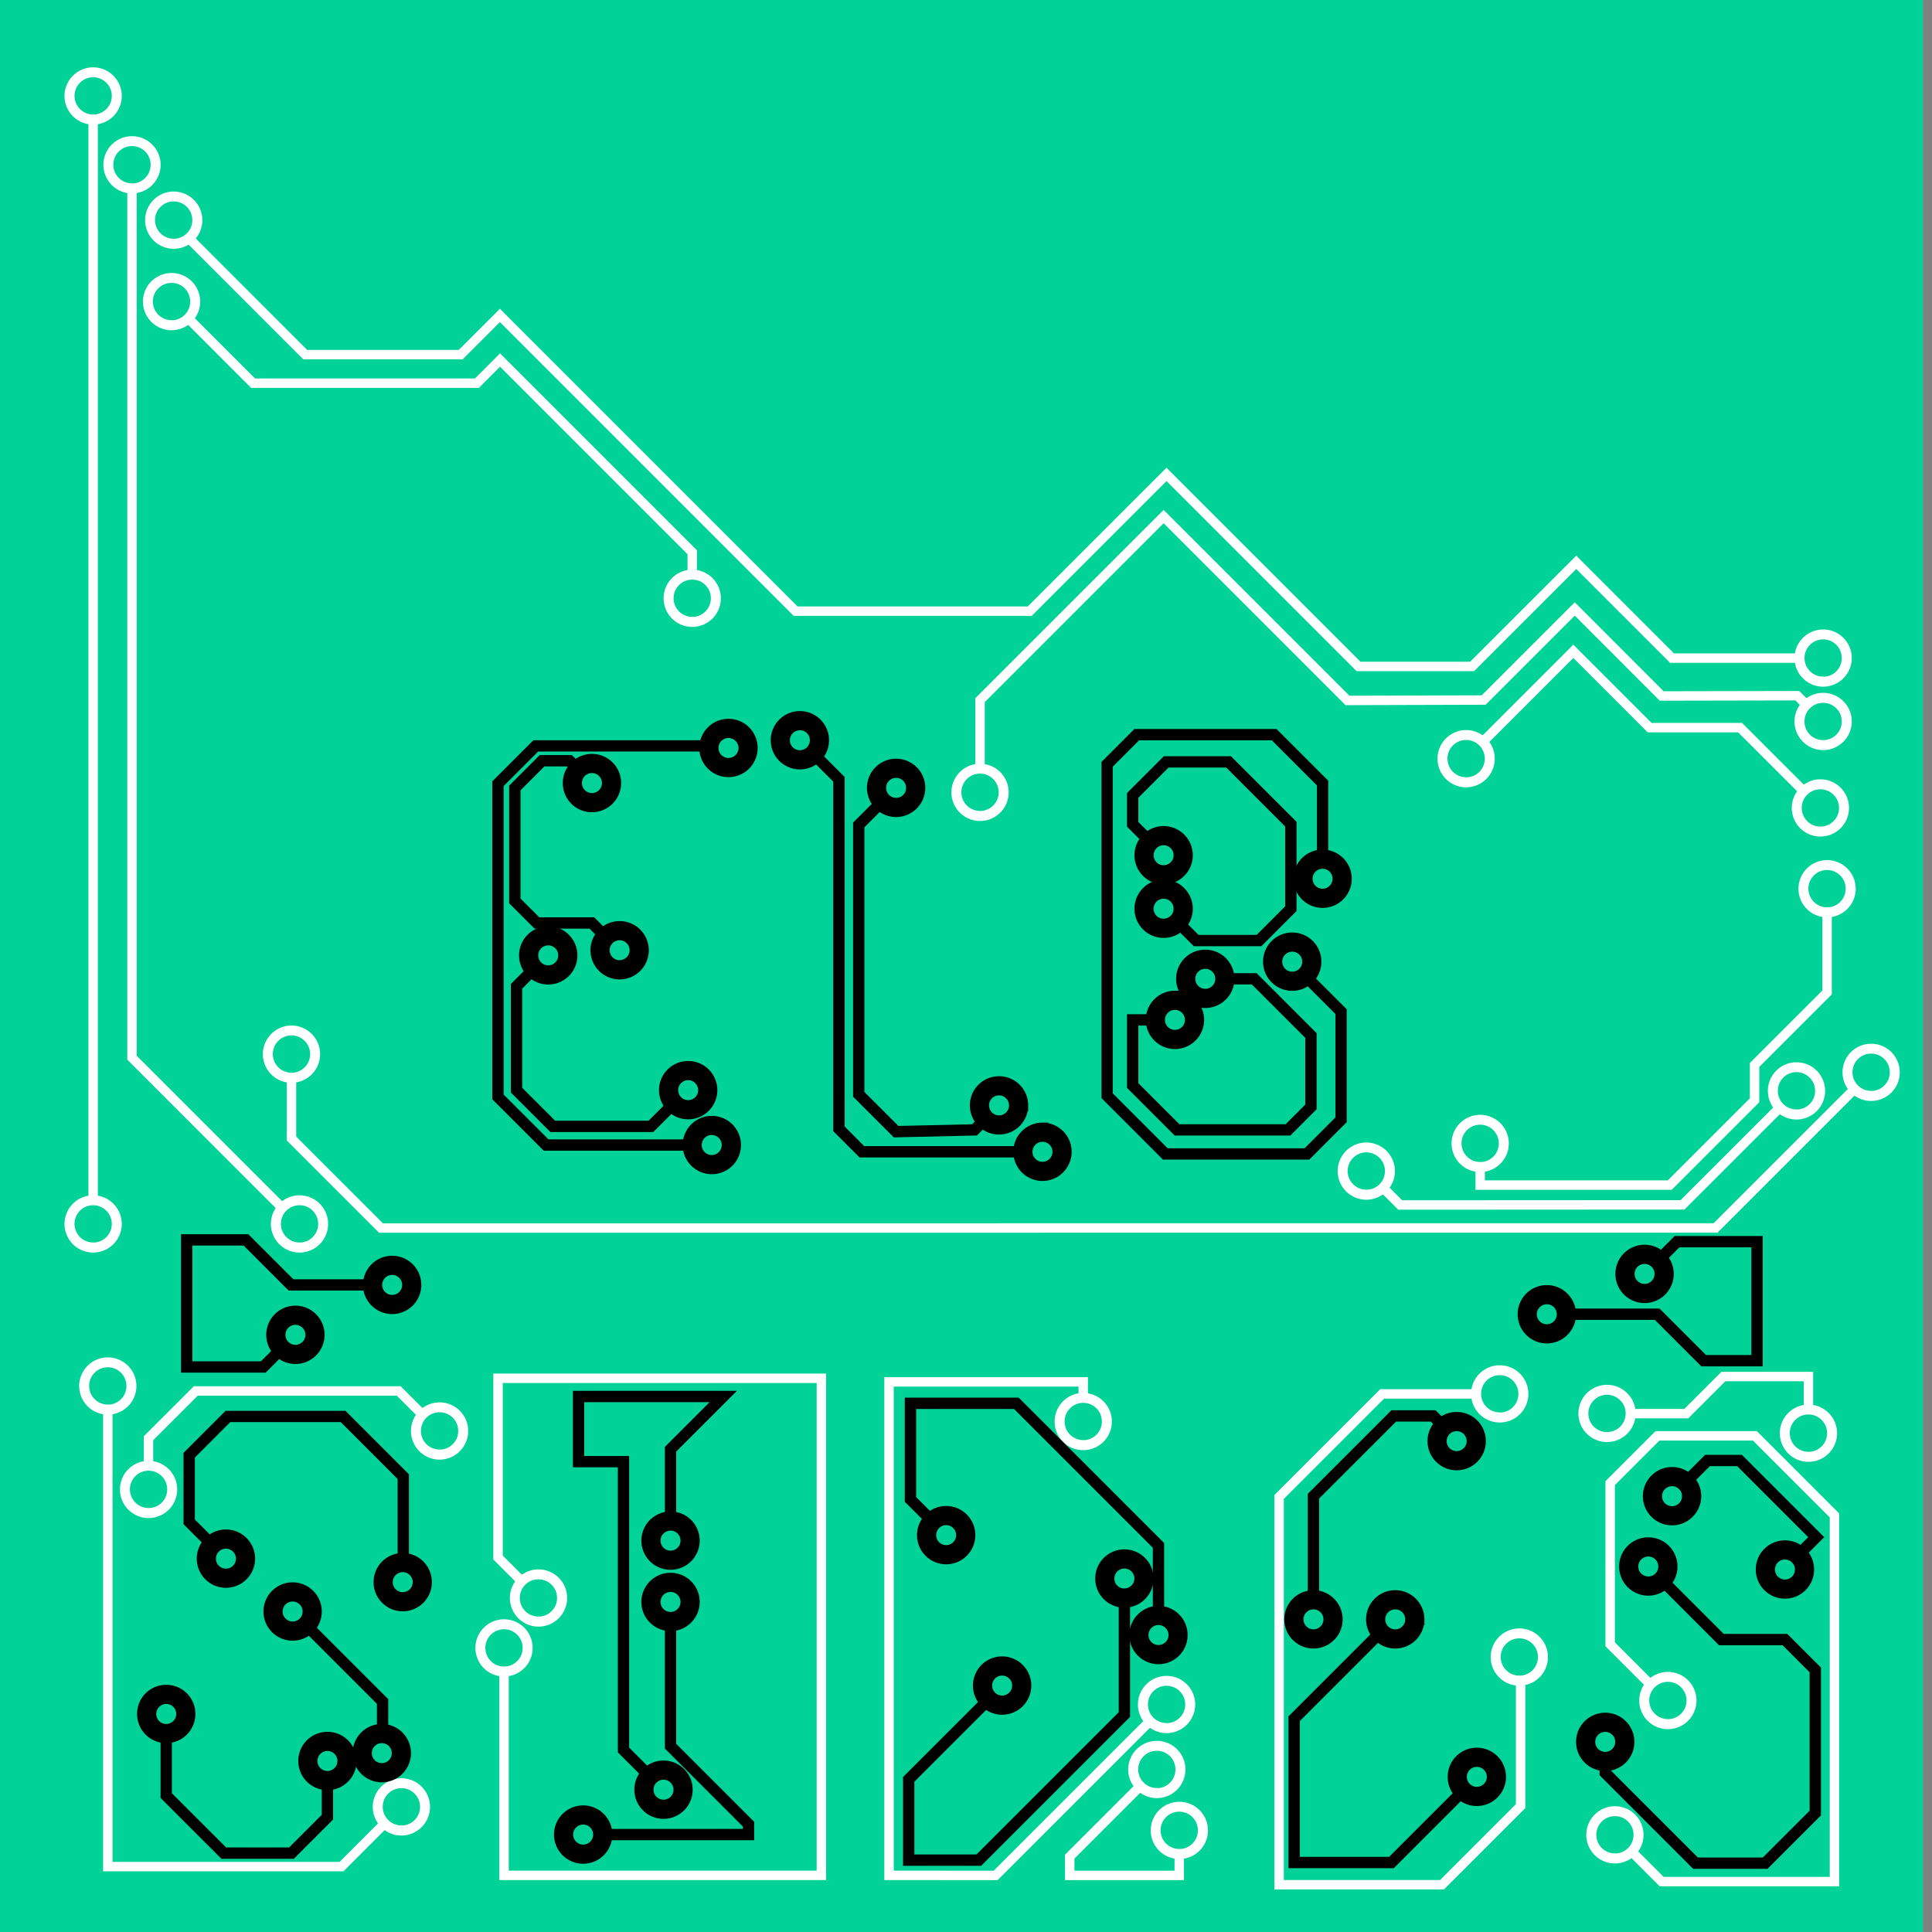 <?xml version="1.0" encoding="UTF-8" standalone="no"?>
<svg
   viewBox="512 16 128 128"
   version="1.1"
   id="svg76"
   sodipodi:docname="elbsides_logo_small_2023.inkscape.svg"
   inkscape:version="1.3 (0e150ed, 2023-07-21)"
   width="32"
   height="32"
   inkscape:export-filename="elbsides_logo_2023.svg"
   inkscape:export-xdpi="96"
   inkscape:export-ydpi="96"
   xmlns:inkscape="http://www.inkscape.org/namespaces/inkscape"
   xmlns:sodipodi="http://sodipodi.sourceforge.net/DTD/sodipodi-0.dtd"
   xmlns="http://www.w3.org/2000/svg"
   xmlns:svg="http://www.w3.org/2000/svg"
   xmlns:rdf="http://www.w3.org/1999/02/22-rdf-syntax-ns#"
   xmlns:cc="http://creativecommons.org/ns#"
   xmlns:dc="http://purl.org/dc/elements/1.1/">
  <rect x="512" y="16" width="128" height="128" fill="#808080" stroke="none"/>
  <sodipodi:namedview
     id="namedview76"
     pagecolor="#ffffff"
     bordercolor="#111111"
     borderopacity="1"
     inkscape:showpageshadow="0"
     inkscape:pageopacity="0"
     inkscape:pagecheckerboard="1"
     inkscape:deskcolor="#d1d1d1"
     inkscape:zoom="1.88"
     inkscape:cx="-15.957447"
     inkscape:cy="79.521277"
     inkscape:window-width="2912"
     inkscape:window-height="1544"
     inkscape:window-x="0"
     inkscape:window-y="25"
     inkscape:window-maximized="0"
     inkscape:current-layer="svg76" />
  <defs
     id="defs1">
      <style
       id="style1">
         &#10;            .cls-background {
         &#10;                fill: #00d298;
         &#10;            }
         &#10;
         &#10;            .cls-elphi-polyline {
         &#10;                fill: none;
         &#10;                stroke: #ffffff;
         &#10;                stroke-miterlimit: 10;
         &#10;                stroke-width: 5px;
         &#10;            }
         &#10;
         &#10;            .cls-elphi-path {
         &#10;                fill: white;
         &#10;                stroke: white;
         &#10;            }
         &#10;
         &#10;            .cls-text-polyline {
         &#10;                fill: none;
         &#10;                stroke: black;
         &#10;                stroke-miterlimit: 10;
         &#10;                stroke-width: 6px;
         &#10;            }
         &#10;
         &#10;            .cls-text-path {
         &#10;                fill: none;
         &#10;                stroke: black;
         &#10;                stroke-miterlimit: 10;
         &#10;                stroke-width: 6px;
         &#10;            }
      </style>
  </defs>
  <title
     id="title1">ELBSIDES_LINES_LOGO</title>
  <g
     id="background"
     data-name="background"
     transform="matrix(0.069,0,0,0.12,512,16)"
     style="image-rendering:auto">
    <rect
       class="cls-background"
       width="1846.41"
       height="1069"
       id="rect1"
       x="0"
       y="0" />
  </g>
  <g
     id="Layer_3"
     data-name="Layer 3"
     transform="matrix(0.125,0,0,0.125,448.037,13.938)">
    <path
       id="circle"
       class="cls-elphi-path"
       d="M 622.62,63 A 14.67,14.67 0 1 0 637.29,77.67 14.67,14.67 0 0 0 622.62,63 Z m 0,25 A 10.37,10.37 0 1 1 633,77.67 10.37,10.37 0 0 1 622.62,88 Z"
       transform="translate(-61.55,-10.31)" />
    <path
       id="circle-2"
       data-name="circle"
       class="cls-elphi-path"
       d="M 665.31,128.83 A 14.67,14.67 0 1 0 680,143.5 14.67,14.67 0 0 0 665.31,128.83 Z m 0,25 a 10.38,10.38 0 1 1 10.37,-10.37 10.37,10.37 0 0 1 -10.37,10.41 z"
       transform="translate(-61.55,-10.31)" />
    <path
       id="circle-3"
       data-name="circle"
       class="cls-elphi-path"
       d="m 643.22,99.49 a 14.67,14.67 0 1 0 14.67,14.67 14.67,14.67 0 0 0 -14.67,-14.67 z m 0,25 a 10.38,10.38 0 1 1 10.37,-10.37 10.37,10.37 0 0 1 -10.37,10.41 z"
       transform="translate(-61.55,-10.31)" />
    <path
       id="circle-4"
       data-name="circle"
       class="cls-elphi-path"
       d="m 622.62,660.85 a 14.67,14.67 0 1 0 14.67,14.67 14.67,14.67 0 0 0 -14.67,-14.67 z m 0,25 A 10.37,10.37 0 1 1 633,675.52 10.37,10.37 0 0 1 622.62,685.89 Z"
       transform="translate(-61.55,-10.31)" />
    <path
       id="circle-5"
       data-name="circle"
       class="cls-elphi-path"
       d="m 630.39,746.75 a 14.67,14.67 0 1 0 14.67,14.67 14.67,14.67 0 0 0 -14.67,-14.67 z m 0,25 a 10.38,10.38 0 1 1 10.38,-10.38 10.37,10.37 0 0 1 -10.38,10.43 z"
       transform="translate(-61.55,-10.31)" />
    <path
       id="circle-6"
       data-name="circle"
       class="cls-elphi-path"
       d="M 652,801.57 A 14.67,14.67 0 1 0 666.67,816.24 14.67,14.67 0 0 0 652,801.57 Z m 0,25 A 10.38,10.38 0 1 1 662.37,816.2 10.37,10.37 0 0 1 652,826.61 Z"
       transform="translate(-61.55,-10.31)" />
    <path
       id="circle-7"
       data-name="circle"
       class="cls-elphi-path"
       d="m 806.24,770.59 a 14.67,14.67 0 1 0 14.67,14.67 14.67,14.67 0 0 0 -14.67,-14.67 z m 0,25 a 10.38,10.38 0 1 1 10.38,-10.38 10.38,10.38 0 0 1 -10.38,10.43 z"
       transform="translate(-61.55,-10.31)" />
    <path
       id="circle-8"
       data-name="circle"
       class="cls-elphi-path"
       d="M 786,969.83 A 14.67,14.67 0 1 0 800.67,984.5 14.67,14.67 0 0 0 786,969.83 Z m 0,25 A 10.38,10.38 0 1 1 796.38,984.45 10.38,10.38 0 0 1 786,994.88 Z"
       transform="translate(-61.55,-10.31)" />
    <path
       id="circle-9"
       data-name="circle"
       class="cls-elphi-path"
       d="m 840.4,885.56 a 14.67,14.67 0 1 0 14.67,14.67 14.67,14.67 0 0 0 -14.67,-14.67 z m 0,25.05 a 10.38,10.38 0 1 1 10.37,-10.38 10.38,10.38 0 0 1 -10.37,10.38 z"
       transform="translate(-61.55,-10.31)" />
    <path
       id="circle-10"
       data-name="circle"
       class="cls-elphi-path"
       d="m 858.67,859.11 a 14.67,14.67 0 1 0 14.67,14.67 14.67,14.67 0 0 0 -14.67,-14.67 z m 0,25 A 10.37,10.37 0 1 1 869,873.78 10.37,10.37 0 0 1 858.67,884.15 Z"
       transform="translate(-61.55,-10.31)" />
    <path
       id="circle-11"
       data-name="circle"
       class="cls-elphi-path"
       d="m 1191.57,915.56 a 14.67,14.67 0 1 0 14.66,14.67 14.66,14.66 0 0 0 -14.66,-14.67 z m 0,25 a 10.38,10.38 0 1 1 10.37,-10.37 10.38,10.38 0 0 1 -10.37,10.41 z"
       transform="translate(-61.55,-10.31)" />
    <path
       id="circle-12"
       data-name="circle"
       class="cls-elphi-path"
       d="m 1147.39,765.59 a 14.67,14.67 0 1 0 14.67,14.67 14.67,14.67 0 0 0 -14.67,-14.67 z m 0,25 a 10.37,10.37 0 1 1 10.37,-10.37 10.37,10.37 0 0 1 -10.37,10.41 z"
       transform="translate(-61.55,-10.31)" />
    <path
       id="circle-13"
       data-name="circle"
       class="cls-elphi-path"
       d="m 1368.15,750.92 a 14.67,14.67 0 1 0 14.67,14.67 14.67,14.67 0 0 0 -14.67,-14.67 z m 0,25 a 10.37,10.37 0 1 1 10.37,-10.37 10.37,10.37 0 0 1 -10.37,10.45 z"
       transform="translate(-61.55,-10.31)" />
    <path
       id="circle-14"
       data-name="circle"
       class="cls-elphi-path"
       d="m 1378.52,890.41 a 14.67,14.67 0 1 0 14.67,14.67 14.66,14.66 0 0 0 -14.67,-14.67 z m 0,25 a 10.37,10.37 0 1 1 10.38,-10.37 10.37,10.37 0 0 1 -10.38,10.41 z"
       transform="translate(-61.55,-10.31)" />
    <path
       id="circle-15"
       data-name="circle"
       class="cls-elphi-path"
       d="m 1429.19,984.64 a 14.67,14.67 0 1 0 14.67,14.67 14.67,14.67 0 0 0 -14.67,-14.67 z m 0,25 a 10.37,10.37 0 1 1 10.38,-10.37 10.37,10.37 0 0 1 -10.38,10.41 z"
       transform="translate(-61.55,-10.31)" />
    <path
       id="circle-16"
       data-name="circle"
       class="cls-elphi-path"
       d="m 1457.26,913.46 a 14.67,14.67 0 1 0 14.67,14.67 14.67,14.67 0 0 0 -14.67,-14.67 z m 0,25 a 10.37,10.37 0 1 1 10.38,-10.37 10.37,10.37 0 0 1 -10.38,10.41 z"
       transform="translate(-61.55,-10.31)" />
    <path
       id="circle-17"
       data-name="circle"
       class="cls-elphi-path"
       d="m 1531.77,771.77 a 14.67,14.67 0 1 0 14.67,14.67 14.67,14.67 0 0 0 -14.67,-14.67 z m 0,25 a 10.38,10.38 0 1 1 10.37,-10.37 10.37,10.37 0 0 1 -10.37,10.41 z"
       transform="translate(-61.55,-10.31)" />
    <path
       id="circle-18"
       data-name="circle"
       class="cls-elphi-path"
       d="m 1297.42,632.85 a 14.67,14.67 0 1 0 14.67,14.67 14.67,14.67 0 0 0 -14.67,-14.67 z m 0,25 a 10.38,10.38 0 1 1 10.38,-10.37 10.37,10.37 0 0 1 -10.38,10.41 z"
       transform="translate(-61.55,-10.31)" />
    <path
       id="circle-19"
       data-name="circle"
       class="cls-elphi-path"
       d="m 1357.78,618.18 a 14.67,14.67 0 1 0 14.67,14.67 14.67,14.67 0 0 0 -14.67,-14.67 z m 0,25 a 10.38,10.38 0 1 1 10.37,-10.37 10.37,10.37 0 0 1 -10.37,10.41 z"
       transform="translate(-61.55,-10.31)" />
    <path
       id="circle-20"
       data-name="circle"
       class="cls-elphi-path"
       d="m 1092.69,432.1 a 14.67,14.67 0 1 0 14.67,14.67 14.67,14.67 0 0 0 -14.67,-14.67 z m 0,25 a 10.38,10.38 0 1 1 10.37,-10.37 10.38,10.38 0 0 1 -10.37,10.41 z"
       transform="translate(-61.55,-10.31)" />
    <path
       id="circle-21"
       data-name="circle"
       class="cls-elphi-path"
       d="m 940.15,329.25 a 14.67,14.67 0 1 0 14.67,14.67 14.67,14.67 0 0 0 -14.67,-14.67 z m 0,25 a 10.37,10.37 0 1 1 10.37,-10.37 10.37,10.37 0 0 1 -10.37,10.41 z"
       transform="translate(-61.55,-10.31)" />
    <path
       id="circle-22"
       data-name="circle"
       class="cls-elphi-path"
       d="m 1350.34,414.26 a 14.67,14.67 0 1 0 14.66,14.67 14.67,14.67 0 0 0 -14.66,-14.67 z m 0,25 a 10.38,10.38 0 1 1 10.37,-10.37 10.37,10.37 0 0 1 -10.37,10.41 z"
       transform="translate(-61.55,-10.31)" />
    <path
       id="circle-23"
       data-name="circle"
       class="cls-elphi-path"
       d="m 1525.43,590.33 a 14.67,14.67 0 1 0 14.67,14.67 14.67,14.67 0 0 0 -14.67,-14.67 z m 0,25 a 10.38,10.38 0 1 1 10.37,-10.33 10.38,10.38 0 0 1 -10.37,10.38 z"
       transform="translate(-61.55,-10.31)" />
    <path
       id="circle-24"
       data-name="circle"
       class="cls-elphi-path"
       d="m 1541.65,483.19 a 14.67,14.67 0 1 0 14.67,14.67 14.67,14.67 0 0 0 -14.67,-14.67 z m 0,25 a 10.38,10.38 0 1 1 10.35,-10.33 10.37,10.37 0 0 1 -10.35,10.37 z"
       transform="translate(-61.55,-10.31)" />
    <path
       id="circle-25"
       data-name="circle"
       class="cls-elphi-path"
       d="m 1539.56,360.93 a 14.67,14.67 0 1 0 14.67,14.67 14.67,14.67 0 0 0 -14.67,-14.67 z m 0,25 a 10.37,10.37 0 1 1 10.37,-10.37 10.37,10.37 0 0 1 -10.37,10.44 z"
       transform="translate(-61.55,-10.31)" />
    <path
       id="circle-26"
       data-name="circle"
       class="cls-elphi-path"
       d="m 1539.56,394.53 a 14.67,14.67 0 1 0 14.67,14.67 14.67,14.67 0 0 0 -14.67,-14.67 z m 0,25.05 a 10.38,10.38 0 1 1 10.37,-10.38 10.37,10.37 0 0 1 -10.37,10.38 z"
       transform="translate(-61.55,-10.31)" />
    <path
       id="circle-27"
       data-name="circle"
       class="cls-elphi-path"
       d="m 1538.1,440.36 a 14.67,14.67 0 1 0 14.67,14.64 14.67,14.67 0 0 0 -14.67,-14.64 z m 0,25.05 a 10.38,10.38 0 1 1 10.37,-10.41 10.37,10.37 0 0 1 -10.37,10.41 z"
       transform="translate(-61.55,-10.31)" />
    <path
       id="circle-28"
       data-name="circle"
       class="cls-elphi-path"
       d="m 1565,580.5 a 14.67,14.67 0 1 0 14.67,14.67 A 14.67,14.67 0 0 0 1565,580.5 Z m 0,25 a 10.38,10.38 0 1 1 10.37,-10.37 10.37,10.37 0 0 1 -10.37,10.41 z"
       transform="translate(-61.55,-10.31)" />
    <path
       id="circle-29"
       data-name="circle"
       class="cls-elphi-path"
       d="M 1425,761.29 A 14.67,14.67 0 1 0 1439.68,776 14.67,14.67 0 0 0 1425,761.29 Z m 0,25.05 A 10.38,10.38 0 1 1 1435.38,776 10.37,10.37 0 0 1 1425,786.34 Z"
       transform="translate(-61.55,-10.31)" />
    <path
       id="circle-30"
       data-name="circle"
       class="cls-elphi-path"
       d="m 1186.39,950 a 14.67,14.67 0 1 0 14.67,14.67 14.67,14.67 0 0 0 -14.67,-14.67 z m 0,25 a 10.37,10.37 0 1 1 10.37,-10.37 10.37,10.37 0 0 1 -10.37,10.45 z"
       transform="translate(-61.55,-10.31)" />
    <path
       id="circle-31"
       data-name="circle"
       class="cls-elphi-path"
       d="M 1198.28,982.29 A 14.67,14.67 0 1 0 1213,997 14.66,14.66 0 0 0 1198.28,982.29 Z m 0,25 a 10.38,10.38 0 1 1 10.38,-10.29 10.38,10.38 0 0 1 -10.38,10.33 z"
       transform="translate(-61.55,-10.31)" />
    <path
       id="circle-32"
       data-name="circle"
       class="cls-elphi-path"
       d="M 732,660.85 A 14.67,14.67 0 1 0 746.67,675.52 14.67,14.67 0 0 0 732,660.85 Z m 0,25 A 10.37,10.37 0 1 1 742.38,675.48 10.37,10.37 0 0 1 732,685.89 Z"
       transform="translate(-61.55,-10.31)" />
    <path
       id="circle-33"
       data-name="circle"
       class="cls-elphi-path"
       d="m 727.75,570.86 a 14.67,14.67 0 1 0 14.67,14.67 14.67,14.67 0 0 0 -14.67,-14.67 z m 0,25 a 10.38,10.38 0 1 1 10.37,-10.37 10.37,10.37 0 0 1 -10.37,10.41 z"
       transform="translate(-61.55,-10.31)" />
    <path
       id="circle-34"
       data-name="circle"
       class="cls-elphi-path"
       d="M 664.18,172 A 14.67,14.67 0 1 0 678.85,186.67 14.67,14.67 0 0 0 664.18,172 Z m 0,25 a 10.38,10.38 0 1 1 10.37,-10.37 10.37,10.37 0 0 1 -10.37,10.43 z"
       transform="translate(-61.55,-10.31)" />
    <polyline
       class="cls-elphi-polyline"
       points="1455.07 603.5 1403.47 655.09 1253.84 655.17 1244.78 646.11"
       id="polyline1" />
    <!-- <path
       class="cls-elphi-path"
       d="M 1304.15,654.94"
       transform="translate(-61.55,-10.31)"
       id="path1" /> -->
    <polyline
       class="cls-elphi-polyline"
       points="1296.23 637.2 1296.23 644.62 1396.7 644.62 1441.67 599.65 1441.67 580.93 1480.1 542.51 1480.1 499.4"
       id="polyline2" />
    <polyline
       class="cls-elphi-polyline"
       points="1465.74 365.29 1397.9 365.29 1347.15 314.54 1291.95 369.73 1231.76 369.73 1129.97 267.94 1057.49 340.42 933.41 340.42 776.67 183.68 755.88 204.47 673.5 204.47 612.09 143.05"
       id="polyline3" />
    <polyline
       class="cls-elphi-polyline"
       points="611.36 185.1 645.85 219.6 764.47 219.6 776.74 207.33 878.6 309.19 878.6 322.42"
       id="polyline4" />
    <path
       class="cls-elphi-polyline"
       d="m 1092.69,434.86 v -36.95 l 97.31,-97.31 97.44,97.45 72.2,-0.21 48.27,-48.27 46.09,46.12 71.88,-0.14 5.07,5.07"
       transform="translate(-61.55,-10.31)"
       id="path4" />
    <polyline
       class="cls-elphi-polyline"
       points="1467.64 435.8 1433.99 402.16 1386.04 402.16 1345.59 361.71 1297.48 409.82"
       id="polyline5" />
    <line
       class="cls-elphi-polyline"
       x1="561.07"
       y1="650.54"
       x2="561.07"
       y2="79.5"
       id="line5"/>
    <polyline
       class="cls-elphi-polyline"
       points="581.67 116.25 581.67 577.11 661.12 656.55"
       id="polyline6" />
    <polyline
       class="cls-elphi-polyline"
       points="666.2 589.88 666.2 619.94 713.63 667.37 1420.98 667.33 1494.87 593.44"
       id="polyline7" />
    <polyline
       class="cls-elphi-polyline"
       points="568.84 765.78 568.84 1005.82 692.71 1005.82 715.3 983.24"
       id="polyline8" />
    <polyline
       class="cls-elphi-polyline"
       points="590.41 793.32 590.41 778.79 615.47 753.74 723.04 753.74 735.63 766.32"
       id="polyline9" />
    <polyline
       class="cls-elphi-polyline"
       points="788.16 854.51 775.68 842.03 775.68 747.02 947.05 747.02 947.05 1010.46 778.85 1010.46 778.85 904.59"
       id="polyline10" />
    <polyline
       class="cls-elphi-polyline"
       points="1085.84 755.28 1085.84 748.93 982.91 748.93 982.91 1010.46 1039.41 1010.51 1121.17 928.76"
       id="polyline11" />
    <polyline
       class="cls-elphi-polyline"
       points="1115.9 963.33 1078.68 1000.55 1078.68 1010.51 1136.73 1010.51 1136.73 998.46"
       id="polyline12" />
    <polyline
       class="cls-elphi-polyline"
       points="1294.61 755.28 1244.3 755.28 1189.66 809.92 1189.66 1015.44 1276 1015.44 1317.66 973.78 1317.66 909.44"
       id="polyline13"/>
    <polyline
       class="cls-elphi-polyline"
       points="1375.74 765.75 1405.47 765.75 1425.13 746.09 1470.22 746.09 1470.22 762.43"
       id="polyline14" />
    <polyline
       class="cls-elphi-polyline"
       points="1376.29 997.64 1392.41 1013.77 1484.01 1013.77 1484.01 819.7 1441.82 777.51 1390.2 777.51 1365.12 802.59 1365.12 888.01 1386.56 909.45"
       id="polyline15" />
  </g>
  <g
     id="text"
     data-name="text"
     transform="matrix(0.125,0,0,0.125,448.037,13.938)">
    <polyline
       class="cls-text-polyline"
       points="888.94 411.83 795.67 411.83 775.63 431.88 775.63 597.89 801.13 623.38 880 623.38"
       id="polyline16" />
    <path
       class="cls-text-path"
       d="m 959.37,410.79 a 12.46,12.46 0 1 0 12.46,12.46 12.46,12.46 0 0 0 -12.46,-12.46 z m 0,20.76 a 8.3,8.3 0 1 1 8.3,-8.3 8.29,8.29 0 0 1 -8.3,8.3 z"
       transform="translate(-61.55,-10.31)"
       id="path16" />
    <path
       class="cls-text-path"
       d="m 997.21,406.69 a 12.46,12.46 0 1 0 12.46,12.46 12.46,12.46 0 0 0 -12.46,-12.46 z m 0,20.76 a 8.3,8.3 0 1 1 8.3,-8.3 8.31,8.31 0 0 1 -8.3,8.3 z"
       transform="translate(-61.55,-10.31)"
       id="path17" />
    <path
       class="cls-text-path"
       d="m 1048.21,431.93 a 12.46,12.46 0 1 0 12.46,12.46 12.46,12.46 0 0 0 -12.46,-12.46 z m 0,20.76 a 8.3,8.3 0 1 1 8.3,-8.3 8.3,8.3 0 0 1 -8.3,8.3 z"
       transform="translate(-61.55,-10.31)"
       id="path18" />
    <path
       class="cls-text-path"
       d="m 1102.76,600.22 a 12.46,12.46 0 1 0 12.46,12.46 12.46,12.46 0 0 0 -12.46,-12.46 z m 0,20.76 a 8.3,8.3 0 1 1 8.3,-8.3 8.31,8.31 0 0 1 -8.3,8.32 z"
       transform="translate(-61.55,-10.31)"
       id="path19" />
    <path
       class="cls-text-path"
       d="m 1125.79,624.82 a 12.46,12.46 0 1 0 12.46,12.46 12.46,12.46 0 0 0 -12.46,-12.46 z m 0,20.76 a 8.3,8.3 0 1 1 8.3,-8.3 8.31,8.31 0 0 1 -8.3,8.3 z"
       transform="translate(-61.55,-10.31)"
       id="path20" />
    <path
       class="cls-text-path"
       d="m 1212.08,533.14 a 12.46,12.46 0 1 0 12.46,12.46 12.46,12.46 0 0 0 -12.46,-12.46 z m 0,20.76 a 8.3,8.3 0 1 1 8.3,-8.3 8.3,8.3 0 0 1 -8.3,8.3 z"
       transform="translate(-61.55,-10.31)"
       id="path21" />
    <path
       class="cls-text-path"
       d="m 1190,496 a 12.46,12.46 0 1 0 12.46,12.45 A 12.45,12.45 0 0 0 1190,496 Z m 0,20.76 a 8.31,8.31 0 1 1 8.3,-8.31 8.3,8.3 0 0 1 -8.3,8.28 z"
       transform="translate(-61.55,-10.31)"
       id="path22" />
    <path
       class="cls-text-path"
       d="m 1190,467.64 a 12.46,12.46 0 1 0 12.46,12.46 12.46,12.46 0 0 0 -12.46,-12.46 z m 0,20.76 a 8.3,8.3 0 1 1 8.3,-8.3 8.3,8.3 0 0 1 -8.3,8.3 z"
       transform="translate(-61.55,-10.31)"
       id="path23" />
    <path
       class="cls-text-path"
       d="m 1258.16,524.05 a 12.46,12.46 0 1 0 12.46,12.46 12.46,12.46 0 0 0 -12.46,-12.46 z m 0,20.76 a 8.3,8.3 0 1 1 8.3,-8.3 8.3,8.3 0 0 1 -8.3,8.3 z"
       transform="translate(-61.55,-10.31)"
       id="path24" />
    <path
       class="cls-text-path"
       d="m 1274.25,480.1 a 12.46,12.46 0 1 0 12.46,12.46 12.46,12.46 0 0 0 -12.46,-12.46 z m 0,20.76 a 8.3,8.3 0 1 1 8.3,-8.3 8.31,8.31 0 0 1 -8.3,8.3 z"
       transform="translate(-61.55,-10.31)"
       id="path25" />
    <path
       class="cls-text-path"
       d="m 1196,554.9 a 12.46,12.46 0 1 0 12.46,12.46 A 12.46,12.46 0 0 0 1196,554.9 Z m 0,20.76 a 8.3,8.3 0 1 1 8.3,-8.3 8.29,8.29 0 0 1 -8.3,8.3 z"
       transform="translate(-61.55,-10.31)"
       id="path26" />
    <path
       class="cls-text-polyline"
       d="M 887,429.39 A 12.46,12.46 0 1 0 899.46,441.85 12.45,12.45 0 0 0 887,429.39 Z m 0,20.76 a 8.31,8.31 0 1 1 8.3,-8.3 8.3,8.3 0 0 1 -8.3,8.3 z"
       transform="translate(-61.55,-10.31)"
       id="path27" />
    <path
       class="cls-text-polyline"
       d="M 950.49,621.24 A 12.46,12.46 0 1 0 963,633.7 12.46,12.46 0 0 0 950.49,621.24 Z m 0,20.76 a 8.3,8.3 0 1 1 8.3,-8.3 8.3,8.3 0 0 1 -8.3,8.3 z"
       transform="translate(-61.55,-10.31)"
       id="path28" />
    <path
       class="cls-text-path"
       d="m 729.83,721.83 a 12.46,12.46 0 1 0 12.46,12.46 12.46,12.46 0 0 0 -12.46,-12.46 z m 0,20.76 a 8.3,8.3 0 1 1 8.3,-8.3 8.3,8.3 0 0 1 -8.3,8.3 z"
       transform="translate(-61.55,-10.31)"
       id="path29" />
    <path
       class="cls-text-path"
       d="M 693,840.46 A 12.46,12.46 0 1 0 705.46,852.92 12.46,12.46 0 0 0 693,840.46 Z m 0,20.76 a 8.3,8.3 0 1 1 8.3,-8.3 8.29,8.29 0 0 1 -8.3,8.3 z"
       transform="translate(-61.55,-10.31)"
       id="path30" />
    <path
       class="cls-text-path"
       d="m 728.35,868.48 a 12.46,12.46 0 1 0 12.46,12.46 12.46,12.46 0 0 0 -12.46,-12.46 z m 0,20.76 a 8.3,8.3 0 1 1 8.3,-8.3 8.29,8.29 0 0 1 -8.3,8.3 z"
       transform="translate(-61.55,-10.31)"
       id="path31" />
    <path
       class="cls-text-path"
       d="m 786.71,852.92 a 12.46,12.46 0 1 0 12.46,12.46 12.46,12.46 0 0 0 -12.46,-12.46 z m 0,20.76 a 8.3,8.3 0 1 1 8.3,-8.3 8.29,8.29 0 0 1 -8.3,8.3 z"
       transform="translate(-61.55,-10.31)"
       id="path32" />
    <path
       class="cls-text-path"
       d="m 928.65,863.41 a 12.46,12.46 0 1 0 12.46,12.46 12.46,12.46 0 0 0 -12.46,-12.46 z m 0,20.76 a 8.3,8.3 0 1 1 8.3,-8.3 8.31,8.31 0 0 1 -8.3,8.3 z"
       transform="translate(-61.55,-10.31)"
       id="path33" />
    <path
       class="cls-text-path"
       d="m 928.65,830.91 a 12.46,12.46 0 1 0 12.46,12.46 12.46,12.46 0 0 0 -12.46,-12.46 z m 0,20.76 a 8.3,8.3 0 1 1 8.3,-8.3 8.31,8.31 0 0 1 -8.3,8.3 z"
       transform="translate(-61.55,-10.31)"
       id="path34" />
    <path
       class="cls-text-path"
       d="m 924.93,962.92 a 12.46,12.46 0 1 0 12.46,12.46 12.46,12.46 0 0 0 -12.46,-12.46 z m 0,20.76 a 8.3,8.3 0 1 1 8.3,-8.3 8.3,8.3 0 0 1 -8.3,8.3 z"
       transform="translate(-61.55,-10.31)"
       id="path35" />
    <path
       class="cls-text-path"
       d="m 1104.4,907.73 a 12.46,12.46 0 1 0 12.46,12.46 12.46,12.46 0 0 0 -12.46,-12.46 z m 0,20.76 a 8.3,8.3 0 1 1 8.3,-8.3 8.3,8.3 0 0 1 -8.3,8.3 z"
       transform="translate(-61.55,-10.31)"
       id="path36" />
    <path
       class="cls-text-path"
       d="m 1169.2,851 a 12.46,12.46 0 1 0 12.46,12.46 A 12.46,12.46 0 0 0 1169.2,851 Z m 0,20.76 a 8.3,8.3 0 1 1 8.3,-8.3 8.31,8.31 0 0 1 -8.3,8.25 z"
       transform="translate(-61.55,-10.31)"
       id="path37" />
    <path
       class="cls-text-path"
       d="m 1269.42,872.64 a 12.46,12.46 0 1 0 12.46,12.46 12.46,12.46 0 0 0 -12.46,-12.46 z m 0,20.76 a 8.3,8.3 0 1 1 8.3,-8.3 8.31,8.31 0 0 1 -8.3,8.3 z"
       transform="translate(-61.55,-10.31)"
       id="path38" />
    <path
       class="cls-text-path"
       d="m 1345.32,778.17 a 12.46,12.46 0 1 0 12.46,12.46 12.46,12.46 0 0 0 -12.46,-12.46 z m 0,20.76 a 8.3,8.3 0 1 1 8.3,-8.3 8.3,8.3 0 0 1 -8.3,8.3 z"
       transform="translate(-61.55,-10.31)"
       id="path39" />
    <path
       class="cls-text-path"
       d="m 1187.27,880.94 a 12.46,12.46 0 1 0 12.46,12.46 12.46,12.46 0 0 0 -12.46,-12.46 z m 0,20.76 a 8.3,8.3 0 1 1 8.3,-8.3 8.29,8.29 0 0 1 -8.3,8.3 z"
       transform="translate(-61.55,-10.31)"
       id="path40" />
    <path
       class="cls-text-path"
       d="m 1312.76,872.64 a 12.46,12.46 0 1 0 12.46,12.46 12.46,12.46 0 0 0 -12.46,-12.46 z m 0,20.76 a 8.3,8.3 0 1 1 8.3,-8.3 8.31,8.31 0 0 1 -8.3,8.3 z"
       transform="translate(-61.55,-10.31)"
       id="path41" />
    <path
       class="cls-text-path"
       d="m 1356,956.12 a 12.46,12.46 0 1 0 12.46,12.46 12.46,12.46 0 0 0 -12.46,-12.46 z m 0,20.76 a 8.3,8.3 0 1 1 8.3,-8.3 8.3,8.3 0 0 1 -8.3,8.3 z"
       transform="translate(-61.55,-10.31)"
       id="path42" />
    <path
       class="cls-text-path"
       d="m 1459.47,807.35 a 12.46,12.46 0 1 0 12.46,12.46 12.46,12.46 0 0 0 -12.46,-12.46 z m 0,20.76 a 8.3,8.3 0 1 1 8.3,-8.3 8.3,8.3 0 0 1 -8.3,8.3 z"
       transform="translate(-61.55,-10.31)"
       id="path43" />
    <path
       class="cls-text-path"
       d="m 1519.31,846.22 a 12.46,12.46 0 1 0 12.46,12.46 12.46,12.46 0 0 0 -12.46,-12.46 z m 0,20.76 a 8.3,8.3 0 1 1 8.3,-8.3 8.3,8.3 0 0 1 -8.3,8.32 z"
       transform="translate(-61.55,-10.31)"
       id="path44" />
    <path
       class="cls-text-path"
       d="m 1424.06,937.58 a 12.46,12.46 0 1 0 12.46,12.42 12.46,12.46 0 0 0 -12.46,-12.42 z m 0,20.76 a 8.3,8.3 0 1 1 8.3,-8.3 8.3,8.3 0 0 1 -8.3,8.3 z"
       transform="translate(-61.55,-10.31)"
       id="path45" />
    <path
       class="cls-text-path"
       d="m 1446.89,844.62 a 12.46,12.46 0 1 0 12.46,12.46 12.46,12.46 0 0 0 -12.46,-12.46 z m 0,20.76 a 8.3,8.3 0 1 1 8.3,-8.3 8.31,8.31 0 0 1 -8.3,8.3 z"
       transform="translate(-61.55,-10.31)"
       id="path46" />
    <path
       class="cls-text-path"
       d="m 1074.74,828 a 12.46,12.46 0 1 0 12.46,12.46 12.46,12.46 0 0 0 -12.46,-12.46 z m 0,20.76 a 8.3,8.3 0 1 1 8.3,-8.3 8.3,8.3 0 0 1 -8.3,8.3 z"
       transform="translate(-61.55,-10.31)"
       id="path47" />
    <path
       class="cls-text-path"
       d="m 882.34,986.71 a 12.46,12.46 0 1 0 12.46,12.46 12.46,12.46 0 0 0 -12.46,-12.46 z m 0,20.76 a 8.3,8.3 0 1 1 8.3,-8.3 8.29,8.29 0 0 1 -8.3,8.3 z"
       transform="translate(-61.55,-10.31)"
       id="path48" />
    <path
       class="cls-text-path"
       d="m 746.8,947.7 a 12.46,12.46 0 1 0 12.46,12.46 12.46,12.46 0 0 0 -12.46,-12.46 z m 0,20.76 a 8.3,8.3 0 1 1 8.3,-8.3 8.3,8.3 0 0 1 -8.3,8.3 z"
       transform="translate(-61.55,-10.31)"
       id="path49" />
    <path
       class="cls-text-path"
       d="m 661.36,922.78 a 12.46,12.46 0 1 0 12.46,12.46 12.46,12.46 0 0 0 -12.46,-12.46 z m 0,20.76 a 8.3,8.3 0 1 1 8.3,-8.3 8.31,8.31 0 0 1 -8.3,8.3 z"
       transform="translate(-61.55,-10.31)"
       id="path50" />
    <path
       class="cls-text-path"
       d="M 775.62,943.54 A 12.46,12.46 0 1 0 788.08,956 12.46,12.46 0 0 0 775.62,943.54 Z m 0,20.76 a 8.3,8.3 0 1 1 8.3,-8.3 8.31,8.31 0 0 1 -8.3,8.3 z"
       transform="translate(-61.55,-10.31)"
       id="path51" />
    <path
       class="cls-text-path"
       d="m 781.1,695.38 a 12.46,12.46 0 1 0 12.46,12.46 12.45,12.45 0 0 0 -12.46,-12.46 z m 0,20.76 a 8.3,8.3 0 1 1 8.31,-8.3 8.3,8.3 0 0 1 -8.31,8.3 z"
       transform="translate(-61.55,-10.31)"
       id="path52" />
    <path
       class="cls-text-path"
       d="m 1393.1,710.93 a 12.46,12.46 0 1 0 12.46,12.46 12.46,12.46 0 0 0 -12.46,-12.46 z m 0,20.76 a 8.3,8.3 0 1 1 8.3,-8.3 8.3,8.3 0 0 1 -8.3,8.3 z"
       transform="translate(-61.55,-10.31)"
       id="path53" />
    <path
       class="cls-text-path"
       d="m 1444.91,689.54 a 12.46,12.46 0 1 0 12.46,12.46 12.46,12.46 0 0 0 -12.46,-12.46 z m 0,20.76 a 8.3,8.3 0 1 1 8.3,-8.3 8.3,8.3 0 0 1 -8.3,8.3 z"
       transform="translate(-61.55,-10.31)"
       id="path54" />
    <path
       class="cls-text-path"
       d="M 901.67,518 A 12.46,12.46 0 1 0 914.13,530.46 12.46,12.46 0 0 0 901.67,518 Z m 0,20.76 a 8.3,8.3 0 1 1 8.3,-8.3 8.31,8.31 0 0 1 -8.3,8.25 z"
       transform="translate(-61.55,-10.31)"
       id="path55" />
    <path
       class="cls-text-path"
       d="M 938,592.15 A 12.46,12.46 0 1 0 950.46,604.61 12.46,12.46 0 0 0 938,592.15 Z m 0,20.76 a 8.3,8.3 0 1 1 8.3,-8.3 8.3,8.3 0 0 1 -8.3,8.3 z"
       transform="translate(-61.55,-10.31)"
       id="path56" />
    <path
       class="cls-text-path"
       d="m 863.83,520.71 a 12.46,12.46 0 1 0 12.46,12.46 12.46,12.46 0 0 0 -12.46,-12.46 z m 0,20.76 a 8.3,8.3 0 1 1 8.3,-8.3 8.31,8.31 0 0 1 -8.3,8.3 z"
       transform="translate(-61.55,-10.31)"
       id="path57" />
    <polyline
       class="cls-text-polyline"
       points="817.97 424.1 813.57 419.7 799.01 419.7 784.57 434.14 784.57 493.98 796.29 505.7 825.4 505.7 832.28 512.59"
       id="polyline57" />
    <polyline
       class="cls-text-polyline"
       points="795.29 529.43 785.48 539.25 785.48 594.3 804.68 613.5 856.69 613.5 869.1 601.09"
       id="polyline58" />
    <polyline
       class="cls-text-polyline"
       points="942.66 415.83 956.37 429.53 956.37 614.82 968.51 626.97 1054.41 626.97"
       id="polyline59" />
    <polyline
       class="cls-text-polyline"
       points="1034.6 608.98 1028.22 615.36 986.66 616.3 966.86 596.51 966.86 453.73 979.51 441.08"
       id="polyline60" />
    <polyline
       class="cls-text-polyline"
       points="1121.45 462.8 1112.04 453.39 1112.04 438.08 1129.82 420.3 1162.87 420.3 1195.89 453.32 1195.89 498.11 1179 515.01 1145.69 515.01 1135.89 505.21"
       id="polyline61" />
    <polyline
       class="cls-text-polyline"
       points="1212.7 469.78 1212.7 431.53 1187.06 405.89 1114.19 405.89 1098.51 421.58 1098.51 597.27 1129.35 628.12 1204.4 628.12 1222.5 610.01 1222.5 552.68 1203.56 533.74"
       id="polyline62" />
    <polyline
       class="cls-text-polyline"
       points="1123.7 557.05 1112.04 557.05 1112.04 591.84 1135.55 615.35 1194.37 615.35 1206.54 603.17 1206.54 565.35 1176.47 535.28 1160.51 535.28"
       id="polyline63" />
    <polyline
       class="cls-text-polyline"
       points="660.69 731.57 651.23 741.03 610.66 741.03 610.66 673.66 642.07 673.66 665.94 697.54 709.25 697.54"
       id="polyline64" />
    <polyline
       class="cls-text-polyline"
       points="1342.07 713.07 1390.06 713.07 1414.68 737.69 1442.97 737.69 1442.97 674.62 1400.56 674.62 1390.47 684.71"
       id="polyline65" />
    <polyline
       class="cls-text-polyline"
       points="624.54 835.68 611.98 823.11 611.98 787.79 632.51 767.25 693.55 767.25 725.45 799.16 725.45 845.06"
       id="polyline66" />
    <polyline
       class="cls-text-polyline"
       points="673.3 877.13 714.47 918.3 714.47 936.01"
       id="polyline67" />
    <polyline
       class="cls-text-polyline"
       points="685.25 959.52 685.25 979.64 666.21 998.68 630.3 998.68 599.81 968.2 599.81 934.92"
       id="polyline68" />
    <polyline
       class="cls-text-polyline"
       points="867.1 822.87 867.1 784.62 895.04 756.68 818.34 756.68 818.34 791.2 842.17 791.2 842.17 944.02 856.29 958.14"
       id="polyline69" />
    <polyline
       class="cls-text-polyline"
       points="867.1 875.25 867.1 942.01 908.44 983.35 908.44 988.86 831.15 988.86"
       id="polyline70" />
    <polyline
       class="cls-text-polyline"
       points="1005.71 822.67 994.26 811.22 994.26 760.28 1050.4 760.28 1125.72 835.59 1125.72 872.74"
       id="polyline71" />
    <polyline
       class="cls-text-polyline"
       points="1107.65 862.33 1107.65 925.24 1030.49 1002.4 993.34 1002.4 993.34 959.6 1035.47 917.47"
       id="polyline72" />
    <polyline
       class="cls-text-polyline"
       points="1207.87 863.88 1207.87 809.5 1250.42 766.96 1271.31 766.96 1277.17 772.82"
       id="polyline73" />
    <polyline
       class="cls-text-polyline"
       points="1243.54 881.52 1197.62 927.44 1197.62 1003.66 1249.21 1003.66 1287.19 965.68"
       id="polyline74" />
    <polyline
       class="cls-text-polyline"
       points="1405.23 802.07 1416.72 790.58 1433.69 790.58 1474.33 831.22 1464.78 840.77"
       id="polyline75" />
    <polyline
       class="cls-text-polyline"
       points="1392.58 854 1424.07 885.5 1457.76 885.5 1473.84 901.58 1473.84 977.46 1447.28 1004.02 1410.38 1004.02 1362.51 956.15 1362.51 949.58"
       id="polyline76" />
  </g>
</svg>
